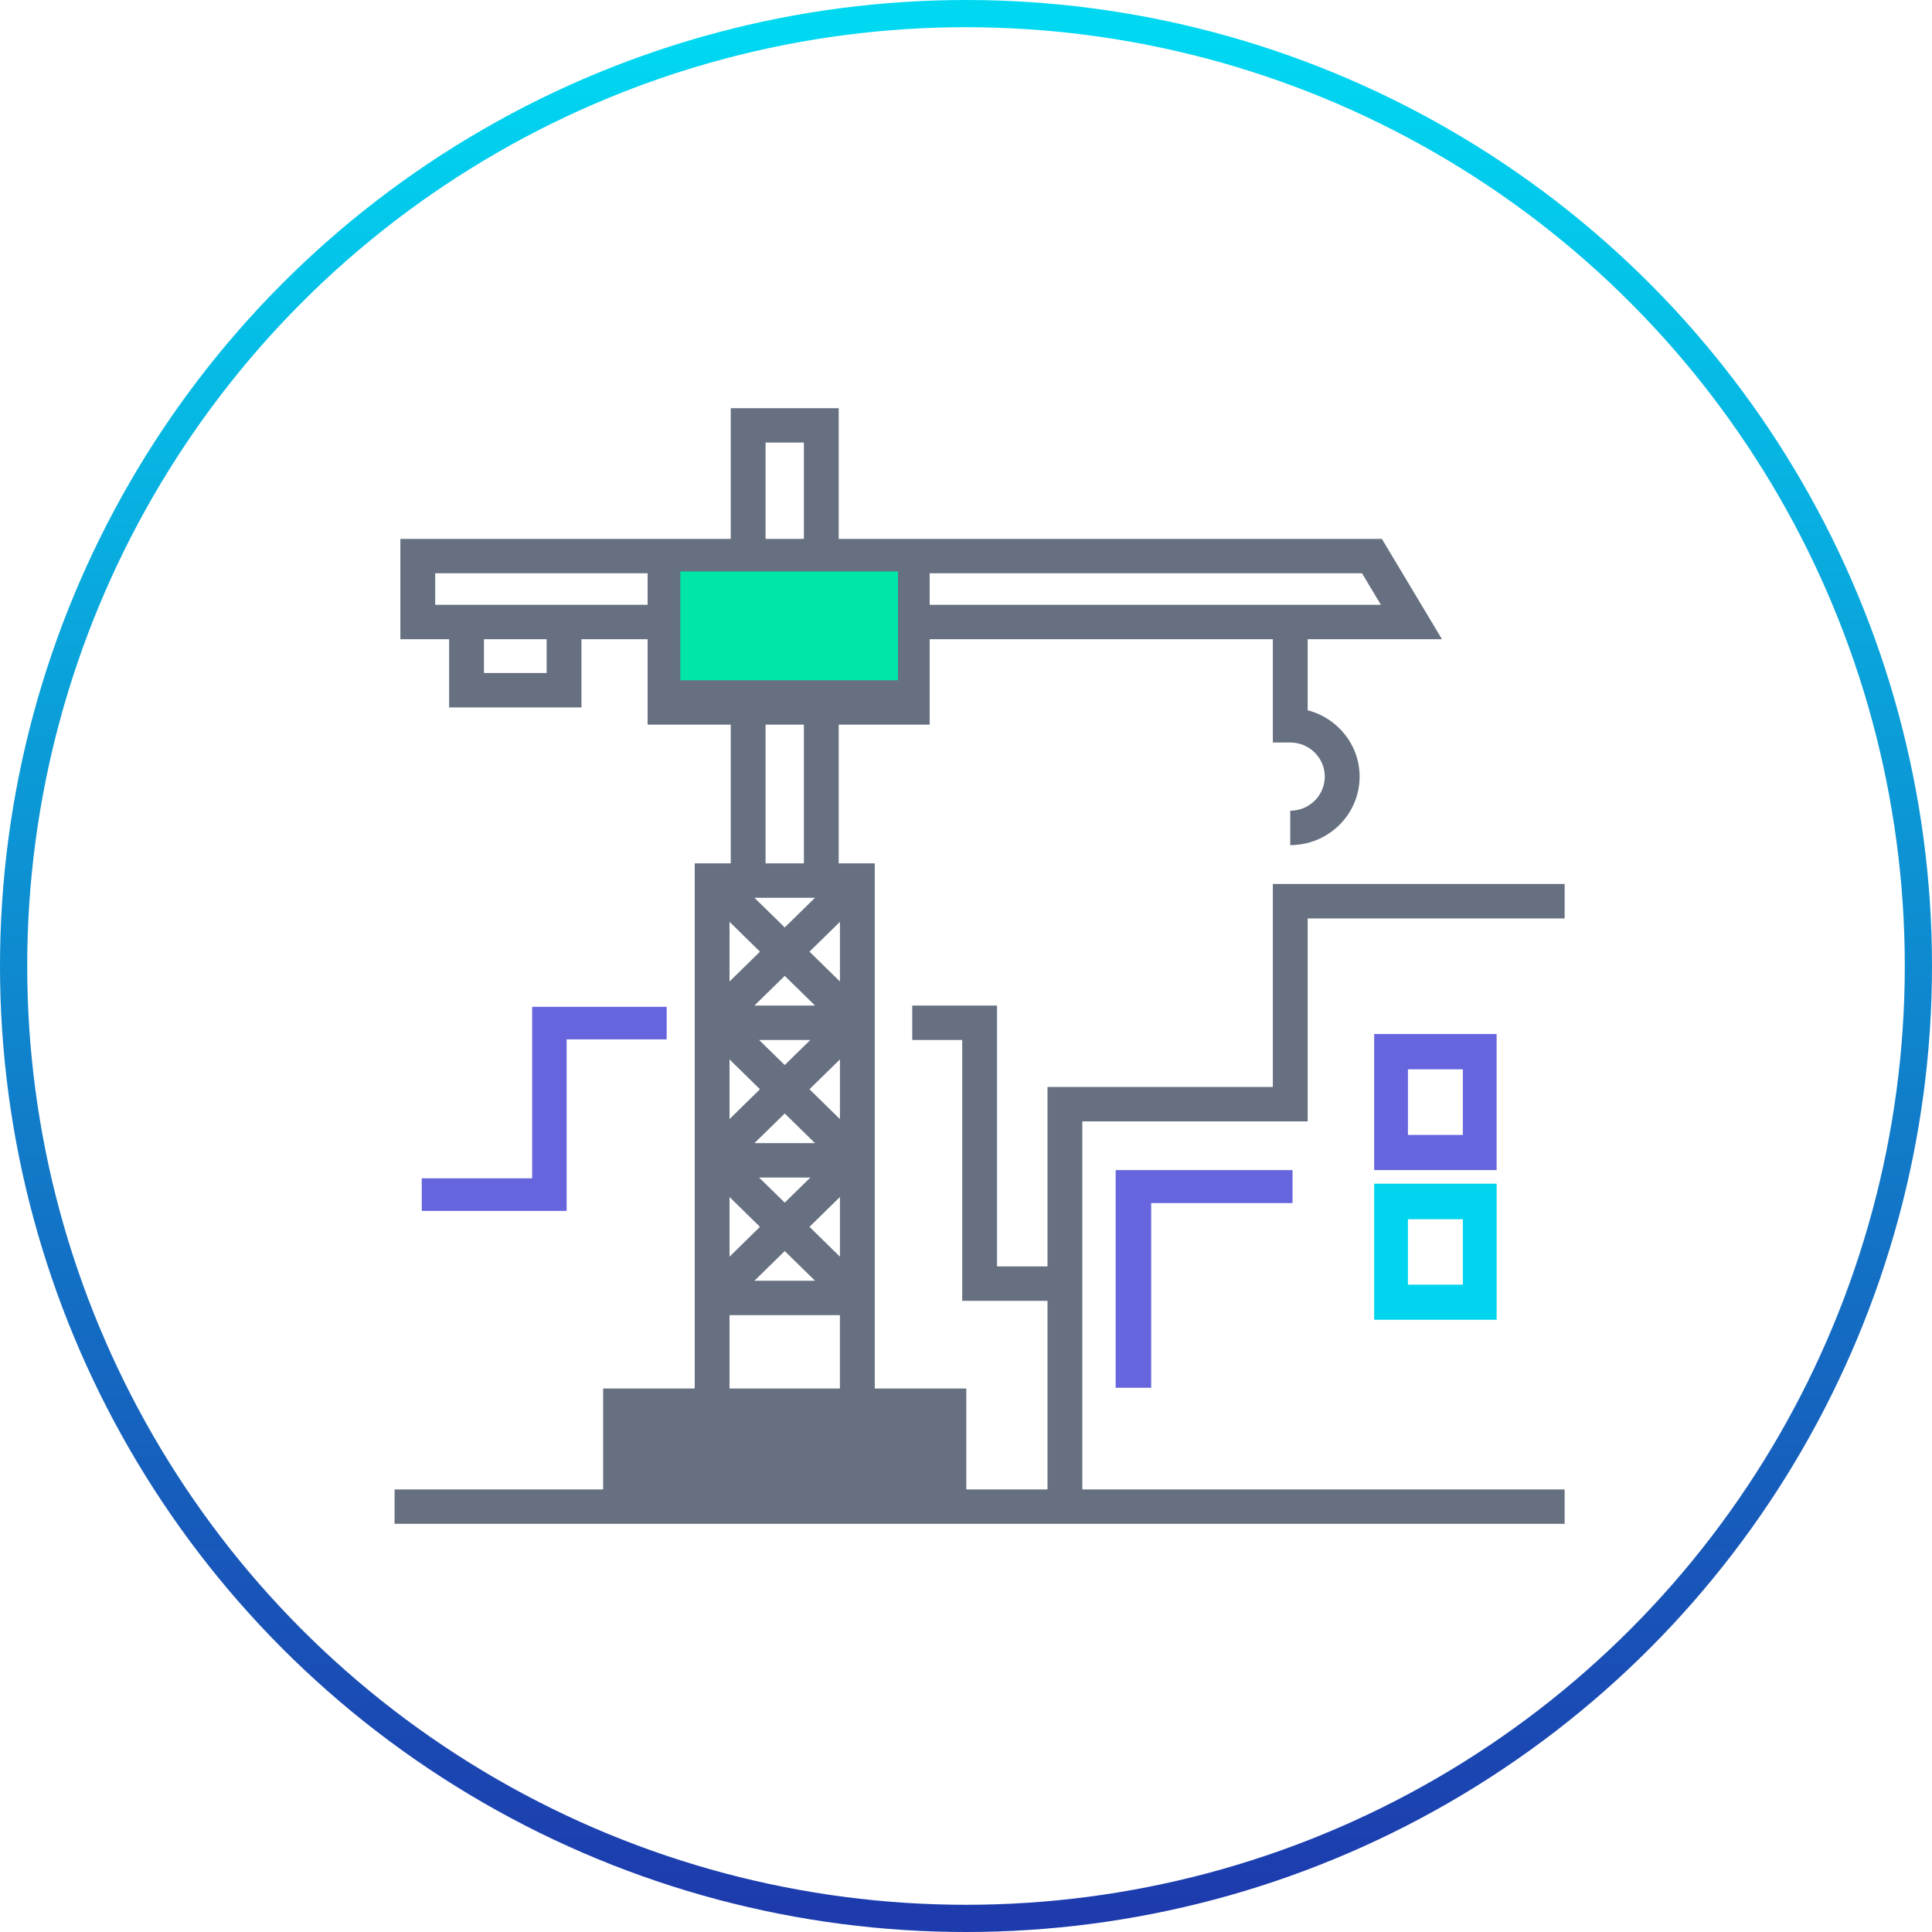 <?xml version="1.0" encoding="UTF-8"?>
<svg width="142px" height="142px" viewBox="0 0 142 142" version="1.1" xmlns="http://www.w3.org/2000/svg" xmlns:xlink="http://www.w3.org/1999/xlink">
    <!-- Generator: Sketch 54.1 (76490) - https://sketchapp.com -->
    <title>Group 27</title>
    <desc>Created with Sketch.</desc>
    <defs>
        <linearGradient x1="50%" y1="0%" x2="50%" y2="100%" id="linearGradient-1">
            <stop stop-color="#00D8F2" offset="0%"></stop>
            <stop stop-color="#1D3BAD" offset="100%"></stop>
        </linearGradient>
    </defs>
    <g id="Page-1" stroke="none" stroke-width="1" fill="none" fill-rule="evenodd">
        <g id="Gea_LP_Homepage" transform="translate(-888, -3489)">
            <g id="CONTENT-USUARIOS" transform="translate(0, 3032)">
                <g id="Group-11-Copy" transform="translate(768, 386)">
                    <g id="Group-27" transform="translate(121, 72)">
                        <circle id="Oval-Copy-4" stroke="url(#linearGradient-1)" stroke-width="2" cx="70" cy="70" r="70"></circle>
                        <g id="Group-8" transform="translate(28, 29)">
                            <path d="M24.619,72.055 L32.733,72.055 L32.733,66.662 L24.619,66.662 L24.619,72.055 Z M27.269,33.457 L30.084,33.457 L30.084,23.26 L27.269,23.26 L27.269,33.457 Z M2.986,14.453 L18.599,14.453 L18.599,12.136 L2.986,12.136 L2.986,14.453 Z M6.569,19.467 L11.177,19.467 L11.177,16.981 L6.569,16.981 L6.569,19.467 Z M27.269,9.607 L30.084,9.607 L30.084,2.528 L27.269,2.528 L27.269,9.607 Z M72.495,14.452 L39.329,14.452 L39.329,12.136 L71.107,12.136 L72.495,14.452 Z M30.495,60.172 L32.734,57.979 L32.734,62.365 L30.495,60.172 Z M28.677,61.952 L30.904,64.133 L26.449,64.133 L28.677,61.952 Z M24.619,57.979 L26.858,60.172 L24.619,62.365 L24.619,57.979 Z M26.858,50.059 L24.619,52.252 L24.619,47.866 L26.858,50.059 Z M26.858,39.946 L24.619,42.139 L24.619,37.754 L26.858,39.946 Z M30.904,35.985 L28.677,38.166 L26.449,35.985 L30.904,35.985 Z M32.734,42.138 L30.495,39.946 L32.734,37.754 L32.734,42.138 Z M30.559,56.549 L28.677,58.392 L26.794,56.549 L30.559,56.549 Z M30.904,54.02 L26.449,54.02 L28.677,51.839 L30.904,54.02 Z M26.449,43.907 L28.677,41.726 L30.904,43.907 L26.449,43.907 Z M30.559,46.436 L28.677,48.279 L26.794,46.436 L30.559,46.436 Z M32.734,52.252 L30.495,50.059 L32.734,47.866 L32.734,52.252 Z M86,34.973 L64.553,34.973 L64.553,49.89 L47.99,49.89 L47.99,63.079 L44.28,63.079 L44.28,43.907 L38.049,43.907 L38.049,46.436 L41.721,46.436 L41.721,65.608 L47.99,65.608 L47.99,79.472 L42.022,79.472 L42.022,72.055 L35.294,72.055 L35.294,33.456 L32.644,33.456 L32.644,23.26 L39.329,23.26 L39.329,16.981 L64.553,16.981 L64.553,24.573 L65.832,24.573 C67.232,24.573 68.37,25.698 68.37,27.08 C68.37,28.463 67.232,29.587 65.832,29.587 L65.832,32.116 C68.644,32.116 70.93,29.856 70.93,27.08 C70.93,24.74 69.305,22.768 67.112,22.206 L67.112,16.981 L76.982,16.981 L72.567,9.607 L32.644,9.607 L32.644,0 L24.709,0 L24.709,9.607 L0.427,9.607 L0.427,16.981 L4.01,16.981 L4.01,21.995 L13.736,21.995 L13.736,16.981 L18.599,16.981 L18.599,23.26 L24.709,23.26 L24.709,33.456 L22.06,33.456 L22.06,72.055 L15.33,72.055 L15.33,79.472 L0,79.472 L0,82 L85.999,82 L85.999,79.472 L50.549,79.472 L50.549,52.42 L67.112,52.42 L67.112,37.503 L86,37.503 L86,34.973 Z" id="Fill-1" fill="#667080"></path>
                            <polygon id="Fill-3" fill="#6665DD" points="55.611 72 55.611 58.424 66 58.424 66 56 53 56 53 72"></polygon>
                            <polygon id="Fill-4" fill="#6665DD" points="20 46.394 20 44 10.113 44 10.113 56.606 2 56.606 2 59 12.648 59 12.648 46.394"></polygon>
                            <polygon id="Fill-5" fill="#00E5A8" points="21 20 37 20 37 12 21 12"></polygon>
                            <path d="M74.482,53.416 L78.518,53.416 L78.518,48.593 L74.482,48.593 L74.482,53.416 Z M72,56 L81,56 L81,46 L72,46 L72,56 Z" id="Fill-6" fill="#6665DD"></path>
                            <path d="M74.482,64.423 L78.518,64.423 L78.518,59.612 L74.482,59.612 L74.482,64.423 Z M72,67 L81,67 L81,57 L72,57 L72,67 Z" id="Fill-7" fill="#00D4EE"></path>
                        </g>
                    </g>
                </g>
            </g>
        </g>
    </g>
</svg>